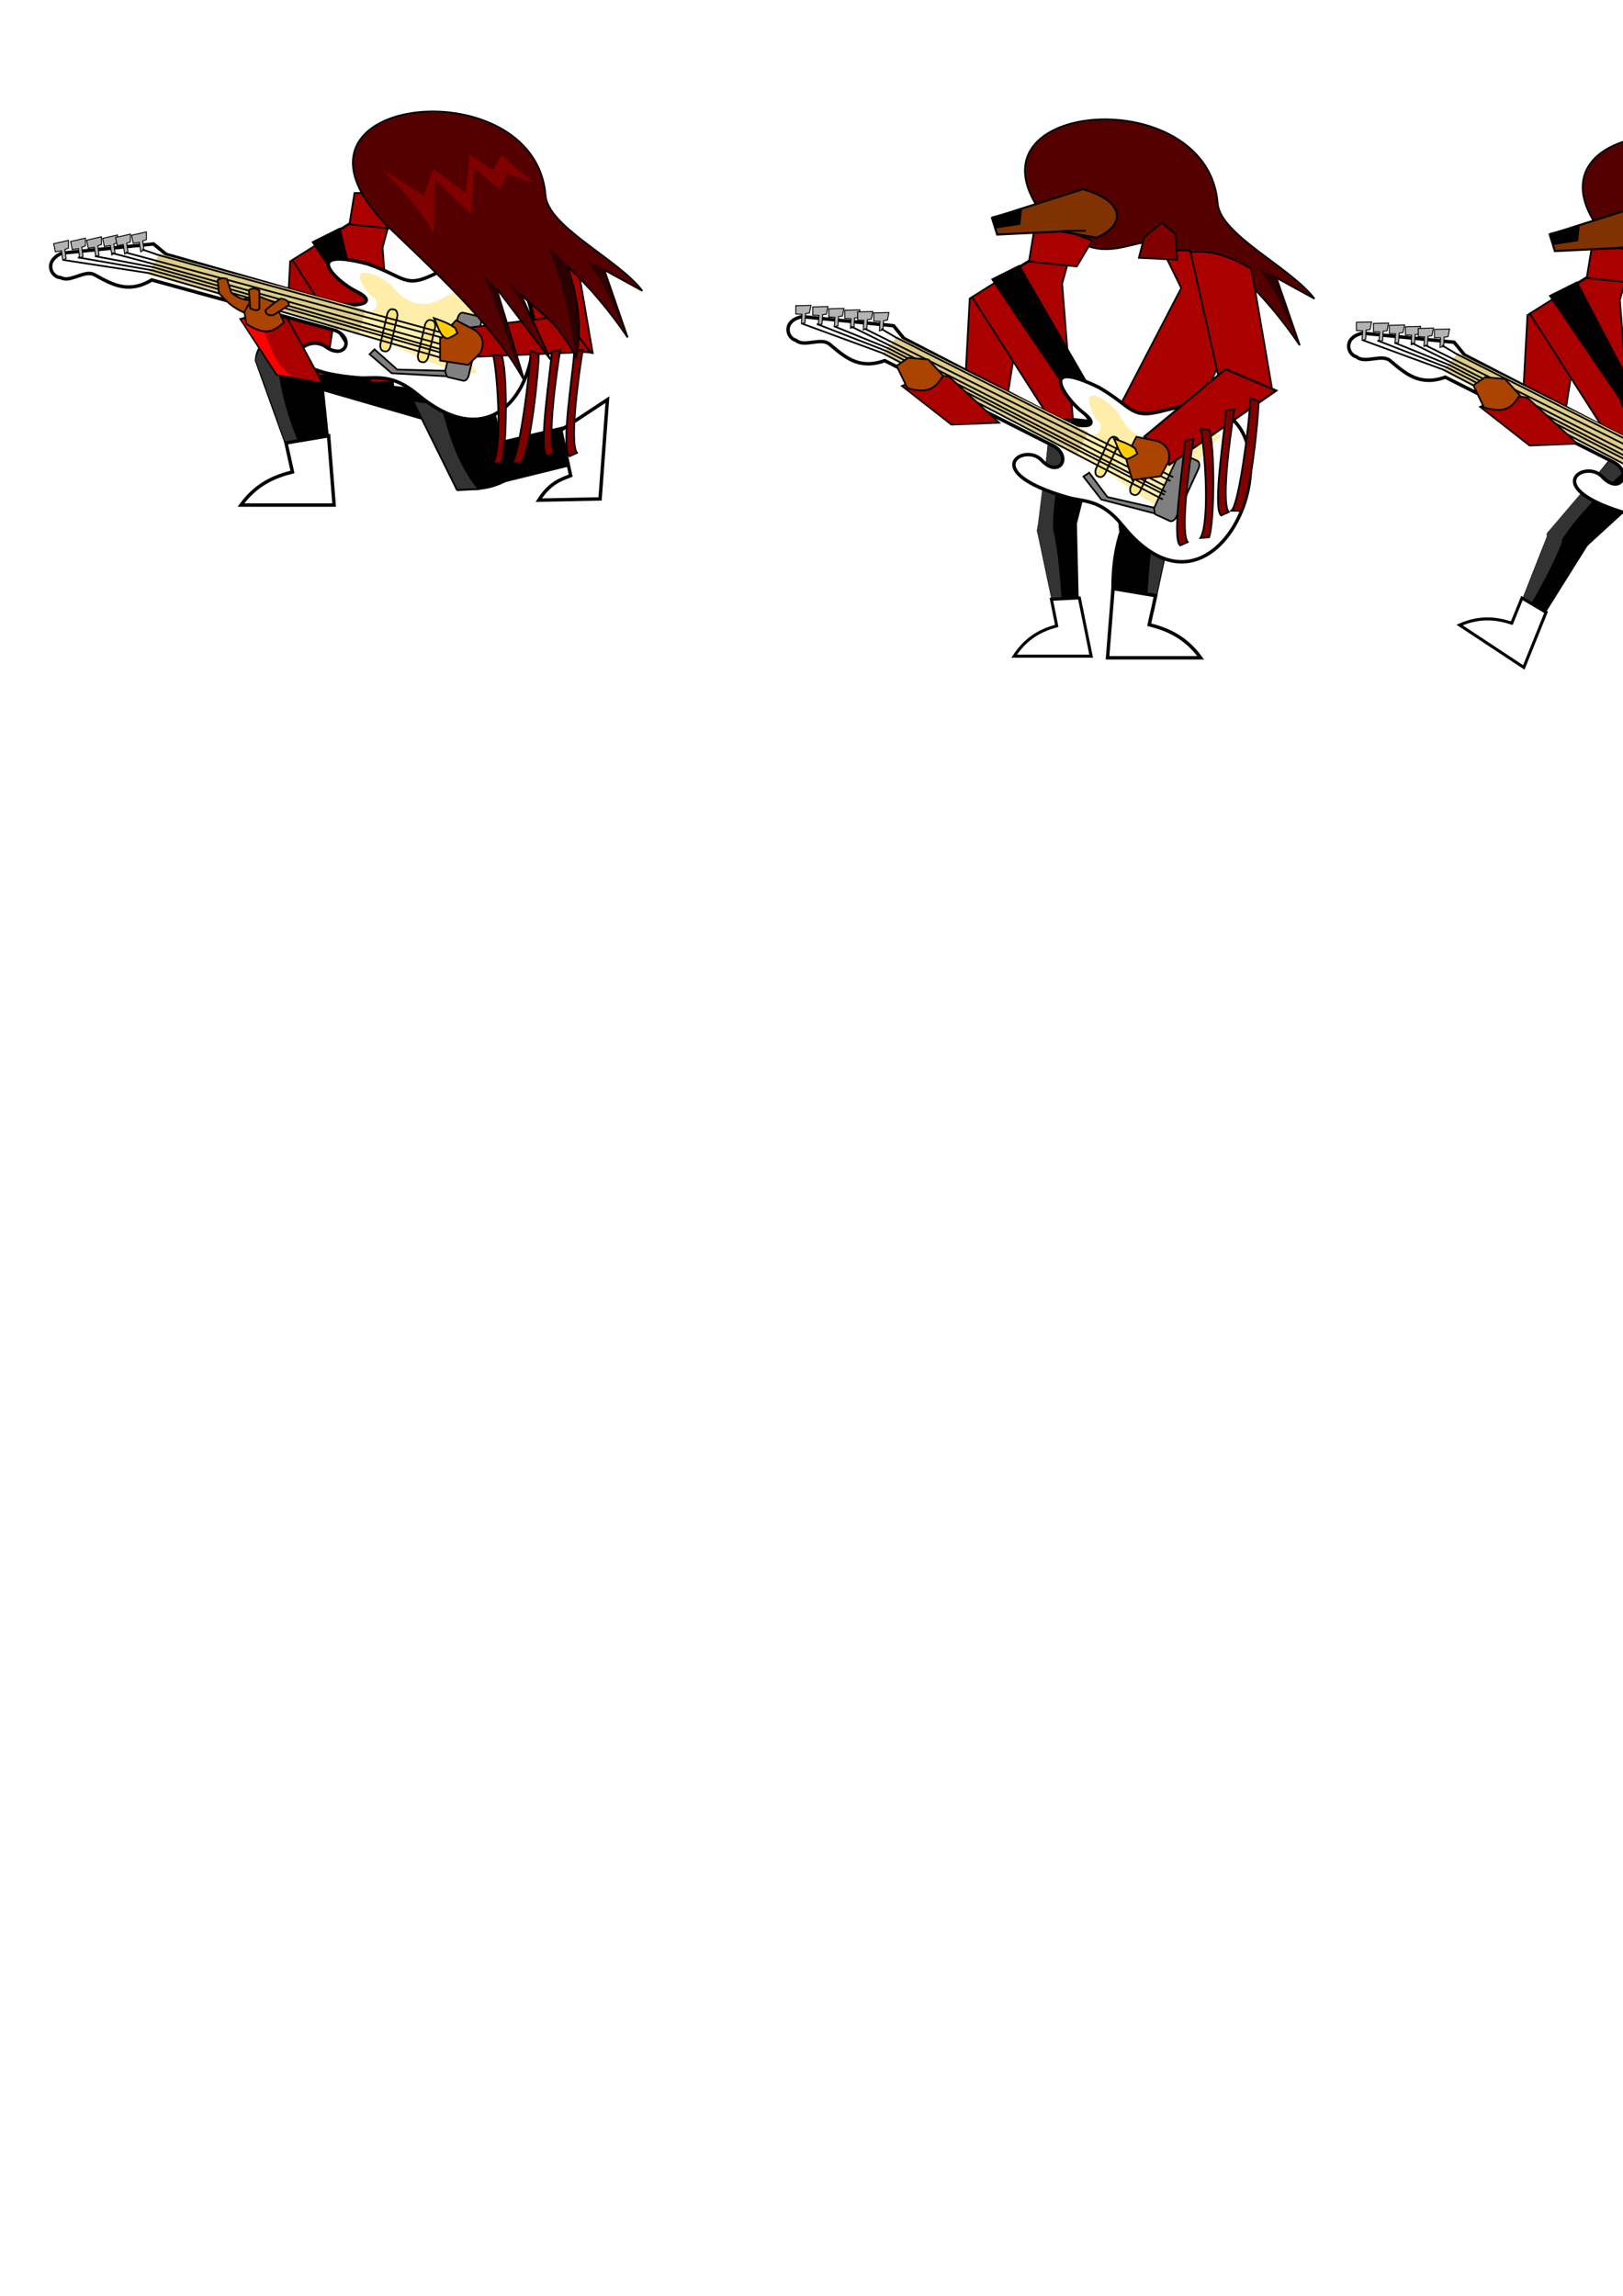 <?xml version="1.0" encoding="UTF-8" standalone="no"?>
<!-- Created with Inkscape (http://www.inkscape.org/) -->

<svg
   xmlns:dc="http://purl.org/dc/elements/1.1/"
   xmlns:cc="http://creativecommons.org/ns#"
   xmlns:rdf="http://www.w3.org/1999/02/22-rdf-syntax-ns#"
   xmlns:svg="http://www.w3.org/2000/svg"
   xmlns="http://www.w3.org/2000/svg"
   xmlns:sodipodi="http://sodipodi.sourceforge.net/DTD/sodipodi-0.dtd"
   xmlns:inkscape="http://www.inkscape.org/namespaces/inkscape"
   width="210mm"
   height="297mm"
   id="svg3442"
   version="1.1"
   inkscape:version="0.48.3.1 r9886"
   sodipodi:docname="enemigo - aguara.svg">
  <defs
     id="defs3444" />
  <sodipodi:namedview
     id="base"
     pagecolor="#ffffff"
     bordercolor="#666666"
     borderopacity="1.0"
     inkscape:pageopacity="0.0"
     inkscape:pageshadow="2"
     inkscape:zoom="0.49497475"
     inkscape:cx="618.87267"
     inkscape:cy="705.76824"
     inkscape:document-units="px"
     inkscape:current-layer="layer1"
     showgrid="false"
     inkscape:window-width="1364"
     inkscape:window-height="695"
     inkscape:window-x="0"
     inkscape:window-y="25"
     inkscape:window-maximized="1" />
  <g
     inkscape:label="Capa 1"
     inkscape:groupmode="layer"
     id="layer1">
    <path
       style="fill:#000000;stroke:#000000;stroke-width:1px;stroke-linecap:butt;stroke-linejoin:miter;stroke-opacity:1"
       d="m 516.188,206.359 13.132,30.305 26.769,-0.505 20.203,-31.315 z"
       id="path3102"
       inkscape:connector-curvature="0" />
    <g
       id="g3190"
       transform="translate(184.858,51.013)">
      <path
         style="fill:#550000;stroke:#000000;stroke-width:0.839px;stroke-linecap:butt;stroke-linejoin:miter;stroke-opacity:1"
         d="M 410.602,48.288 C 405.504,-15.785 266.402,-0.639 335.683,65.67 361.389,90.272 386.721,114.098 400.413,139.39 L 386.628,93.839 413,128.602 398.615,96.836 c 8.84,9.139 16.704,11.439 26.971,30.567 3.182,-14.784 0.575,-29.568 -4.195,-44.352 10.557,10.053 20.41,21.514 29.368,34.763 L 439.371,84.849 457.951,95.038 C 446.144,79.455 411.846,63.912 410.602,48.288 z"
         id="path3153"
         inkscape:connector-curvature="0"
         sodipodi:nodetypes="sscccccccccs" />
      <path
         style="fill:#2b0000;stroke:none"
         d="m 399.607,138.076 c -7.025,-15.461 -11.752,-34.667 -20.342,-52.516 l 7.755,9.063 z"
         id="path3155"
         inkscape:connector-curvature="0"
         sodipodi:nodetypes="cccc" />
      <path
         style="fill:#2b0000;stroke:none"
         d="M 412.044,127.288 C 406.13,114.802 400.865,102.315 391.516,89.828 l 7.042,7.042 z"
         id="path3157"
         inkscape:connector-curvature="0"
         sodipodi:nodetypes="cccc" />
      <path
         style="fill:#2b0000;stroke:none"
         d="m 421.334,82.936 -9.59,-10.339 c 7.063,18.061 11.388,36.523 13.635,55.29 3.302,-12.658 0.593,-28.323 -4.046,-44.952 z"
         id="path3159"
         inkscape:connector-curvature="0"
         sodipodi:nodetypes="cccc" />
      <path
         style="fill:#2b0000;stroke:none"
         d="m 439.015,84.098 -8.329,-3.735 c 9.641,11.777 13.576,24.229 19.567,36.736 z"
         id="path3161"
         inkscape:connector-curvature="0"
         sodipodi:nodetypes="cccc" />
    </g>
    <path
       style="fill:#000000;stroke:#000000;stroke-width:0.839px;stroke-linecap:butt;stroke-linejoin:miter;stroke-opacity:1"
       d="m 238.312,217.573 38.988,-9.111 c 7.674,3.826 6.513,10.966 5.364,18.101 l -41.355,10.189 z"
       id="path4016"
       inkscape:connector-curvature="0"
       sodipodi:nodetypes="ccccc"
       inkscape:export-filename="/home/cabral/programacion/juego/superjuego/temp/demos/eco squad/aguara.png"
       inkscape:export-xdpi="155.92999"
       inkscape:export-ydpi="155.92999" />
    <g
       transform="matrix(0.839,0,0,0.839,-271.738,-23.551)"
       id="g3992"
       inkscape:export-filename="/home/cabral/programacion/juego/superjuego/temp/demos/eco squad/aguara.png"
       inkscape:export-xdpi="155.92999"
       inkscape:export-ydpi="155.92999">
      <path
         sodipodi:nodetypes="cccccc"
         inkscape:connector-curvature="0"
         id="path3176"
         d="m 472.857,238.076 c 0.601,-7.437 4.792,-12.566 12.117,-11.934 l 25.74,14.077 5.123,49.877 -23.383,2.388 z"
         style="fill:#000000;stroke:#000000;stroke-width:1px;stroke-linecap:butt;stroke-linejoin:miter;stroke-opacity:1" />
      <path
         sodipodi:nodetypes="ccccc"
         inkscape:connector-curvature="0"
         id="path3209"
         d="m 500.026,291.212 c -8.239,-19.061 -14.923,-39.419 -15.152,-65.155 -6.535,1.082 -9.536,2.755 -12.03,11.795 6.674,17.48 12.893,35.414 19.101,53.36 z"
         style="fill:#333333;stroke:none" />
    </g>
    <g
       transform="matrix(0.839,0,0,0.839,-271.738,-23.551)"
       id="g3996"
       inkscape:export-filename="/home/cabral/programacion/juego/superjuego/temp/demos/eco squad/aguara.png"
       inkscape:export-xdpi="155.92999"
       inkscape:export-ydpi="155.92999">
      <path
         inkscape:connector-curvature="0"
         id="path3172"
         d="M 559.286,239.505 485,225.934 l 6.429,23.571 86.429,25 z"
         style="fill:#000000;stroke:#000000;stroke-width:1px;stroke-linecap:butt;stroke-linejoin:miter;stroke-opacity:1" />
      <path
         sodipodi:nodetypes="ccccc"
         inkscape:connector-curvature="0"
         id="path3979"
         d="m 483.358,226.057 2.02,10.102 c 27.106,1.334 54.212,9.93 81.317,17.678 l -8.617,-13.576 z"
         style="fill:#333333;stroke:none" />
    </g>
    <g
       transform="matrix(0.839,0,0,0.839,-271.738,-23.551)"
       id="g4000"
       inkscape:export-filename="/home/cabral/programacion/juego/superjuego/temp/demos/eco squad/aguara.png"
       inkscape:export-xdpi="155.92999"
       inkscape:export-ydpi="155.92999">
      <path
         sodipodi:nodetypes="ccccc"
         inkscape:connector-curvature="0"
         id="path3170"
         d="m 590.714,313.791 c 9.347,-1.055 16.944,0.808 30,-6.429 l -15,-68.571 -49.286,5.714 z"
         style="fill:#000000;stroke:#000000;stroke-width:1px;stroke-linecap:butt;stroke-linejoin:miter;stroke-opacity:1" />
      <path
         sodipodi:nodetypes="ccccc"
         inkscape:connector-curvature="0"
         id="path3990"
         d="m 564.495,261.54 16.811,2.439 c 4.579,16.8 9.091,33.611 21.551,49.098 l -12.684,0.418 z"
         style="fill:#333333;stroke:#000000;stroke-width:1px;stroke-linecap:butt;stroke-linejoin:miter;stroke-opacity:1" />
    </g>
    <path
       style="fill:#ffffff;stroke:#000000;stroke-width:1.678;stroke-linecap:butt;stroke-linejoin:miter;stroke-miterlimit:4;stroke-opacity:1;stroke-dasharray:none"
       d="m 139.872,216.571 20.823,-3.493 2.697,33.863 -45.551,0 c 7.431,-10.195 16.16,-13.9 25.173,-16.183 z"
       id="path4020"
       inkscape:connector-curvature="0"
       sodipodi:nodetypes="cccccc"
       inkscape:export-filename="/home/cabral/programacion/juego/superjuego/temp/demos/eco squad/aguara.png"
       inkscape:export-xdpi="155.92999"
       inkscape:export-ydpi="155.92999" />
    <path
       style="fill:#aa0000;stroke:#000000;stroke-width:0.839px;stroke-linecap:butt;stroke-linejoin:miter;stroke-opacity:1"
       d="m 141.897,127.778 c 10.525,-5.167 18.506,-12.39 29.031,-18.648 l -11.867,74.59 -20.131,-1.271 z"
       id="path4030"
       inkscape:connector-curvature="0"
       sodipodi:nodetypes="ccccc"
       inkscape:export-filename="/home/cabral/programacion/juego/superjuego/temp/demos/eco squad/aguara.png"
       inkscape:export-xdpi="155.92999"
       inkscape:export-ydpi="155.92999" />
    <path
       style="fill:#ffffff;stroke:#000000;stroke-width:1.678;stroke-linecap:butt;stroke-linejoin:miter;stroke-miterlimit:4;stroke-opacity:1;stroke-dasharray:none"
       d="m 274.273,210.381 22.775,-14.984 -3.596,48.548 -29.968,0.599 c 5.194,-8.207 10.389,-10.001 15.583,-11.987 z"
       id="path4018"
       inkscape:connector-curvature="0"
       sodipodi:nodetypes="cccccc"
       inkscape:export-filename="/home/cabral/programacion/juego/superjuego/temp/demos/eco squad/aguara.png"
       inkscape:export-xdpi="155.92999"
       inkscape:export-ydpi="155.92999" />
    <path
       style="fill:#aa0000;stroke:#000000;stroke-width:0.839px;stroke-linecap:butt;stroke-linejoin:miter;stroke-opacity:1"
       d="m 180.174,103.696 -37.16,23.375 38.359,59.935 70.124,-0.599 26.372,-56.939 -28.769,-25.173 z"
       id="path4012"
       inkscape:connector-curvature="0"
       inkscape:export-filename="/home/cabral/programacion/juego/superjuego/temp/demos/eco squad/aguara.png"
       inkscape:export-xdpi="155.92999"
       inkscape:export-ydpi="155.92999" />
    <path
       style="fill:#ffffff;stroke:#000000;stroke-width:0.839px;stroke-linecap:butt;stroke-linejoin:miter;stroke-opacity:1"
       d="m 187.078,121.073 6.1,-22.325 c 14.86,10.554 27.259,1.427 40.698,0.612 l 11.43,23.969 -34.328,67.809 -18.648,-2.119 z"
       id="path4036"
       inkscape:connector-curvature="0"
       sodipodi:nodetypes="ccccccc"
       inkscape:export-filename="/home/cabral/programacion/juego/superjuego/temp/demos/eco squad/aguara.png"
       inkscape:export-xdpi="155.92999"
       inkscape:export-ydpi="155.92999" />
    <path
       inkscape:connector-curvature="0"
       id="path4038"
       d="m 235.884,90.716 6.538,5.377 0.933,12.707 -18.743,-0.908 2.573,-10.086 z"
       style="fill:#800000;stroke:#000000;stroke-width:0.839px;stroke-linecap:butt;stroke-linejoin:miter;stroke-opacity:1"
       sodipodi:nodetypes="cccccc"
       inkscape:export-filename="/home/cabral/programacion/juego/superjuego/temp/demos/eco squad/aguara.png"
       inkscape:export-xdpi="155.92999"
       inkscape:export-ydpi="155.92999" />
    <path
       style="fill:#aa0000;stroke:#000000;stroke-width:0.839px;stroke-linecap:butt;stroke-linejoin:miter;stroke-opacity:1"
       d="m 249.887,105.161 c 8.764,-1.362 18.756,1.577 29.78,8.125 l 10.189,59.336 -25.772,-4.195 z"
       id="path4022"
       inkscape:connector-curvature="0"
       sodipodi:nodetypes="ccccc"
       inkscape:export-filename="/home/cabral/programacion/juego/superjuego/temp/demos/eco squad/aguara.png"
       inkscape:export-xdpi="155.92999"
       inkscape:export-ydpi="155.92999" />
    <path
       style="fill:#000000;stroke:#000000;stroke-width:0.839px;stroke-linecap:butt;stroke-linejoin:miter;stroke-opacity:1"
       d="m 166.09,111.787 3.596,14.684 -7.792,5.394 -8.99,-13.485 z"
       id="path4160"
       inkscape:connector-curvature="0"
       inkscape:export-filename="/home/cabral/programacion/juego/superjuego/temp/demos/eco squad/aguara.png"
       inkscape:export-xdpi="155.92999"
       inkscape:export-ydpi="155.92999" />
    <g
       transform="matrix(0.839,0,0,0.839,-271.738,-23.551)"
       id="g4137"
       inkscape:export-filename="/home/cabral/programacion/juego/superjuego/temp/demos/eco squad/aguara.png"
       inkscape:export-xdpi="155.92999"
       inkscape:export-ydpi="155.92999">
      <g
         transform="translate(-42.108,-74.643)"
         id="g3997">
        <path
           style="fill:#ffffff;stroke:#000000;stroke-width:2;stroke-linecap:butt;stroke-linejoin:miter;stroke-miterlimit:4;stroke-opacity:1;stroke-dasharray:none"
           d="M 561.046,295.169 454.459,265.847 c -13.829,8.332 -23.308,2.464 -33.464,-3.05 -5.636,-3.06 -14.077,4.839 -19.566,1.708 -5.519,-0.178 -10.302,-9.458 0.714,-14.286 l 53.326,-5.347 7.388,6.061 100.209,28.607 c 11.438,2.347 24.32,-0.25 10.322,-7.159 -11.495,-5.673 -32.524,-26.097 6.72,-15.936 22.711,7.86 21.574,14.755 40.135,5.498 86.201,-42.991 67.617,135.871 -10.828,70.671 -15.483,-12.868 -25.073,-8.995 -33.889,-9.675 -55.763,-4.3 -31.687,-26.809 -19.841,-18.273 11.845,8.535 17.258,-5.236 5.361,-9.498 z"
           id="path3971"
           inkscape:connector-curvature="0"
           sodipodi:nodetypes="ccscccccscssszc" />
        <path
           style="fill:#ffeeaa;stroke:none"
           d="m 594.464,269.187 c 5.485,7.433 15.553,15.077 29.277,7.479 7.494,-4.149 16.807,-9.956 32.216,-6.974 -11.297,14.984 -21.67,35.682 -11.913,50.666 -30.737,-1.8 -52.38,-23.272 -71.93,-22.887 l 2.525,-12.627 c 5.451,-0.261 11.398,-0.083 10.985,-5.556 -0.317,-3.646 -3.169,-3.567 -4.389,-5.1 -15.04,-18.9 4.357,-13.095 13.228,-5.002 z"
           id="path3973"
           inkscape:connector-curvature="0"
           sodipodi:nodetypes="cscccccsc" />
        <path
           style="fill:#decd87;stroke:none"
           d="m 452.265,262.532 6.663,-11.955 120,32.5 -3.636,14.477 z"
           id="path3975"
           inkscape:connector-curvature="0"
           sodipodi:nodetypes="ccccc" />
        <rect
           style="color:#000000;fill:#ffe680;fill-opacity:1;fill-rule:nonzero;stroke:#000000;stroke-width:1;stroke-linecap:butt;stroke-linejoin:miter;stroke-miterlimit:4;stroke-opacity:1;stroke-dasharray:none;stroke-dashoffset:0;marker:none;visibility:visible;display:inline;overflow:visible;enable-background:accumulate"
           id="rect3977"
           width="6.065"
           height="24.993"
           x="640.383"
           y="143.776"
           rx="2.464"
           ry="3.692"
           transform="matrix(0.975,0.222,-0.222,0.975,0,0)" />
        <rect
           transform="matrix(0.974,0.227,-0.227,0.974,0,0)"
           ry="3.692"
           rx="2.464"
           y="141.625"
           x="663.917"
           height="24.993"
           width="6.065"
           id="rect3979"
           style="color:#000000;fill:#ffe680;fill-opacity:1;fill-rule:nonzero;stroke:#000000;stroke-width:1;stroke-linecap:butt;stroke-linejoin:miter;stroke-miterlimit:4;stroke-opacity:1;stroke-dasharray:none;stroke-dashoffset:0;marker:none;visibility:visible;display:inline;overflow:visible;enable-background:accumulate" />
        <rect
           style="color:#000000;fill:#808080;fill-opacity:1;fill-rule:nonzero;stroke:#000000;stroke-width:1;stroke-linecap:butt;stroke-linejoin:miter;stroke-miterlimit:4;stroke-opacity:1;stroke-dasharray:none;stroke-dashoffset:0;marker:none;visibility:visible;display:inline;overflow:visible;enable-background:accumulate"
           id="rect3981"
           width="13.929"
           height="38.571"
           x="682.196"
           y="131.031"
           rx="2.464"
           ry="3.692"
           transform="matrix(0.973,0.23,-0.23,0.973,0,0)" />
        <path
           style="fill:#808080;stroke:#000000;stroke-width:1px;stroke-linecap:butt;stroke-linejoin:miter;stroke-opacity:1"
           d="M 625.357,318.791 597.5,318.076 l -13.214,-11.786 -2.857,2.857 12.857,11.071 32.143,1.786 z"
           id="path3983"
           inkscape:connector-curvature="0" />
        <path
           style="fill:#b3b3b3;stroke:#000000;stroke-width:0.55px;stroke-linecap:butt;stroke-linejoin:miter;stroke-opacity:1"
           d="m 402.58,254.373 -0.786,-5.501 -3.537,0.589 -0.982,-4.715 8.645,-1.965 0,4.519 -2.161,0.786 0.786,5.305 z"
           id="path3985"
           inkscape:connector-curvature="0" />
        <path
           inkscape:connector-curvature="0"
           id="path3987"
           d="m 412.439,253.076 -0.786,-5.501 -3.537,0.589 -0.982,-4.715 8.645,-1.965 0,4.519 -2.161,0.786 0.786,5.305 z"
           style="fill:#b3b3b3;stroke:#000000;stroke-width:0.55px;stroke-linecap:butt;stroke-linejoin:miter;stroke-opacity:1" />
        <path
           style="fill:#b3b3b3;stroke:#000000;stroke-width:0.55px;stroke-linecap:butt;stroke-linejoin:miter;stroke-opacity:1"
           d="m 421.779,252.297 -0.786,-5.501 -3.537,0.589 -0.982,-4.715 8.645,-1.965 0,4.519 -2.161,0.786 0.786,5.305 z"
           id="path3989"
           inkscape:connector-curvature="0" />
        <path
           inkscape:connector-curvature="0"
           id="path3991"
           d="m 431.119,251.26 -0.786,-5.501 -3.537,0.589 -0.982,-4.715 8.645,-1.965 0,4.519 -2.161,0.786 0.786,5.305 z"
           style="fill:#b3b3b3;stroke:#000000;stroke-width:0.55px;stroke-linecap:butt;stroke-linejoin:miter;stroke-opacity:1" />
        <path
           style="fill:#b3b3b3;stroke:#000000;stroke-width:0.55px;stroke-linecap:butt;stroke-linejoin:miter;stroke-opacity:1"
           d="m 438.643,250.741 -0.786,-5.501 -3.537,0.589 -0.982,-4.715 8.645,-1.965 0,4.519 -2.161,0.786 0.786,5.305 z"
           id="path3993"
           inkscape:connector-curvature="0" />
        <path
           inkscape:connector-curvature="0"
           id="path3995"
           d="m 447.983,249.443 -0.786,-5.501 -3.537,0.589 -0.982,-4.715 8.645,-1.965 0,4.519 -2.161,0.786 0.786,5.305 z"
           style="fill:#b3b3b3;stroke:#000000;stroke-width:0.55px;stroke-linecap:butt;stroke-linejoin:miter;stroke-opacity:1" />
      </g>
      <g
         id="g4129">
        <path
           style="fill:none;stroke:#000000;stroke-width:1px;stroke-linecap:butt;stroke-linejoin:miter;stroke-opacity:1"
           d="m 406.786,173.434 9.286,3.214 174.643,47.857"
           id="path4113"
           inkscape:connector-curvature="0" />
        <path
           style="fill:none;stroke:#000000;stroke-width:1px;stroke-linecap:butt;stroke-linejoin:miter;stroke-opacity:1"
           d="m 397.143,175.219 192.5,51.786"
           id="path4115"
           inkscape:connector-curvature="0" />
        <path
           style="fill:none;stroke:#000000;stroke-width:1px;stroke-linecap:butt;stroke-linejoin:miter;stroke-opacity:1"
           d="m 389.286,175.576 24.286,6.429 172.857,48.214"
           id="path4117"
           inkscape:connector-curvature="0" />
        <path
           style="fill:none;stroke:#000000;stroke-width:1px;stroke-linecap:butt;stroke-linejoin:miter;stroke-opacity:1"
           d="m 379.286,177.362 33.929,6.429 175,50"
           id="path4119"
           inkscape:connector-curvature="0" />
        <path
           style="fill:none;stroke:#000000;stroke-width:1px;stroke-linecap:butt;stroke-linejoin:miter;stroke-opacity:1"
           d="m 369.286,178.076 43.214,7.5 175.357,50"
           id="path4121"
           inkscape:connector-curvature="0" />
        <path
           style="fill:none;stroke:#000000;stroke-width:1px;stroke-linecap:butt;stroke-linejoin:miter;stroke-opacity:1"
           d="m 360.877,179.59 49.497,7.576 177.029,51.265"
           id="path4127"
           inkscape:connector-curvature="0" />
      </g>
    </g>
    <path
       style="fill:#aa0000;stroke:#000000;stroke-width:0.839px;stroke-linecap:butt;stroke-linejoin:miter;stroke-opacity:1"
       d="m 230.52,160.035 44.866,-5.454 13.271,17.441 -55.74,2.397 z"
       id="path4024"
       inkscape:connector-curvature="0"
       sodipodi:nodetypes="ccccc"
       inkscape:export-filename="/home/cabral/programacion/juego/superjuego/temp/demos/eco squad/aguara.png"
       inkscape:export-xdpi="155.92999"
       inkscape:export-ydpi="155.92999" />
    <path
       style="fill:#aa4400;stroke:#000000;stroke-width:0.839px;stroke-linecap:butt;stroke-linejoin:miter;stroke-opacity:1"
       d="m 232.38,161.471 -9.324,-4.874 -3.39,3.602 1.271,1.907 -5.721,3.39 0,10.807 13.774,2.119 5.933,-5.933 c 1.685,-3.673 2.11,-7.346 -2.543,-11.019 z"
       id="path4026"
       inkscape:connector-curvature="0"
       sodipodi:nodetypes="ccccccccc"
       inkscape:export-filename="/home/cabral/programacion/juego/superjuego/temp/demos/eco squad/aguara.png"
       inkscape:export-xdpi="155.92999"
       inkscape:export-ydpi="155.92999" />
    <path
       style="fill:#ffcc00;stroke:#000000;stroke-width:0.839px;stroke-linecap:butt;stroke-linejoin:miter;stroke-opacity:1"
       d="m 222.633,160.411 c -3.292,-2.496 -6.855,-3.599 -10.383,-4.874 2.165,4.601 3.138,9.181 6.357,9.959 1.695,-0.382 3.39,-1.428 5.086,-2.6 z"
       id="path4028"
       inkscape:connector-curvature="0"
       sodipodi:nodetypes="ccccc"
       inkscape:export-filename="/home/cabral/programacion/juego/superjuego/temp/demos/eco squad/aguara.png"
       inkscape:export-xdpi="155.92999"
       inkscape:export-ydpi="155.92999" />
    <path
       style="fill:#aa0000;stroke:#000000;stroke-width:0.839px;stroke-linecap:butt;stroke-linejoin:miter;stroke-opacity:1"
       d="m 117.529,155.961 c 5.153,-1.119 12.521,-6.187 23.309,0.212 l 16.952,31.362 -22.462,-4.238 z"
       id="path4032"
       inkscape:connector-curvature="0"
       sodipodi:nodetypes="ccccc"
       inkscape:export-filename="/home/cabral/programacion/juego/superjuego/temp/demos/eco squad/aguara.png"
       inkscape:export-xdpi="155.92999"
       inkscape:export-ydpi="155.92999" />
    <path
       style="fill:#ff0000;stroke:none"
       d="m 118.441,156.739 c 2.889,-3.386 8.423,4.18 10.938,5.994 3.443,7.45 4.767,15.464 13.785,21.427 l -7.492,-1.049 z"
       id="path4063"
       inkscape:connector-curvature="0"
       sodipodi:nodetypes="ccccc"
       inkscape:export-filename="/home/cabral/programacion/juego/superjuego/temp/demos/eco squad/aguara.png"
       inkscape:export-xdpi="155.92999"
       inkscape:export-ydpi="155.92999" />
    <path
       style="fill:#aa4400;stroke:#000000;stroke-width:0.839px;stroke-linecap:butt;stroke-linejoin:miter;stroke-opacity:1"
       d="m 120.433,158.303 -1.845,-11.877 6.569,-2.119 9.112,3.602 4.662,9.748 c -4.559,3.713 -8.476,7.313 -18.498,0.646 z"
       id="path4034"
       inkscape:connector-curvature="0"
       sodipodi:nodetypes="cccccc"
       inkscape:export-filename="/home/cabral/programacion/juego/superjuego/temp/demos/eco squad/aguara.png"
       inkscape:export-xdpi="155.92999"
       inkscape:export-ydpi="155.92999" />
    <path
       style="fill:#aa0000;stroke:#000000;stroke-width:0.839px;stroke-linecap:butt;stroke-linejoin:miter;stroke-opacity:1"
       d="m 187.966,94.107 -14.59,0.291 -2.504,15.292 23.387,2.397 7.492,-12.586 z"
       id="path3969"
       inkscape:connector-curvature="0"
       sodipodi:nodetypes="cccccc"
       inkscape:export-filename="/home/cabral/programacion/juego/superjuego/temp/demos/eco squad/aguara.png"
       inkscape:export-xdpi="155.92999"
       inkscape:export-ydpi="155.92999" />
    <path
       style="fill:#800000;stroke:#000000;stroke-width:0.839px;stroke-linecap:butt;stroke-linejoin:miter;stroke-opacity:1"
       d="m 241.068,173.338 4.238,0.424 c 2.92,6.922 2.672,45.61 0,52.532 l -4.238,0.351 c 5.006,-8.449 1.869,-47.149 0,-53.307 z"
       id="path4040"
       inkscape:connector-curvature="0"
       sodipodi:nodetypes="ccccc"
       inkscape:export-filename="/home/cabral/programacion/juego/superjuego/temp/demos/eco squad/aguara.png"
       inkscape:export-xdpi="155.92999"
       inkscape:export-ydpi="155.92999" />
    <path
       inkscape:connector-curvature="0"
       id="path4042"
       d="m 259.482,171.45 3.995,1.476 c 0.063,7.902 -4.145,48.918 -8.818,53.663 l -4.488,-0.088 c 4.054,-3.544 9.231,-46.797 9.311,-55.051 z"
       style="fill:#800000;stroke:#000000;stroke-width:0.839px;stroke-linecap:butt;stroke-linejoin:miter;stroke-opacity:1"
       sodipodi:nodetypes="ccccc"
       inkscape:export-filename="/home/cabral/programacion/juego/superjuego/temp/demos/eco squad/aguara.png"
       inkscape:export-xdpi="155.92999"
       inkscape:export-ydpi="155.92999" />
    <path
       style="fill:#800000;stroke:#000000;stroke-width:0.839px;stroke-linecap:butt;stroke-linejoin:miter;stroke-opacity:1"
       d="m 269.804,171.901 4.173,-0.854 c -1.541,9.179 -6.759,45.13 -2.825,50.397 l -3.699,1.648 c -4.413,-3.676 1.969,-41.922 2.352,-51.191 z"
       id="path4044"
       inkscape:connector-curvature="0"
       sodipodi:nodetypes="ccccc"
       inkscape:export-filename="/home/cabral/programacion/juego/superjuego/temp/demos/eco squad/aguara.png"
       inkscape:export-xdpi="155.92999"
       inkscape:export-ydpi="155.92999" />
    <path
       style="fill:#aa4400;stroke:#000000;stroke-width:0.839px;stroke-linecap:butt;stroke-linejoin:miter;stroke-opacity:1"
       d="m 122.636,146.85 c -4.116,-0.15 -7.064,-1.759 -9.59,-3.896 l -2.098,-6.593 c -1.498,-0.409 -2.997,-0.572 -4.495,0.599 l 0.599,6.293 c 3.284,3.846 7.019,7.331 12.287,9.59 z"
       id="path3197"
       inkscape:connector-curvature="0"
       sodipodi:nodetypes="ccccccc"
       inkscape:export-filename="/home/cabral/programacion/juego/superjuego/temp/demos/eco squad/aguara.png"
       inkscape:export-xdpi="155.92999"
       inkscape:export-ydpi="155.92999" />
    <path
       style="fill:#aa4400;stroke:#000000;stroke-width:0.839px;stroke-linecap:butt;stroke-linejoin:miter;stroke-opacity:1"
       d="m 129.829,151.644 c 2.735,-2.373 5.153,-4.113 7.492,-5.694 3.236,0.548 4.044,1.786 3.896,3.296 l -7.492,4.795 c -1.739,0.295 -3.812,0.147 -3.896,-2.397 z"
       id="path3201"
       inkscape:connector-curvature="0"
       sodipodi:nodetypes="ccccc"
       inkscape:export-filename="/home/cabral/programacion/juego/superjuego/temp/demos/eco squad/aguara.png"
       inkscape:export-xdpi="155.92999"
       inkscape:export-ydpi="155.92999" />
    <path
       style="fill:#aa4400;stroke:#000000;stroke-width:0.839px;stroke-linecap:butt;stroke-linejoin:miter;stroke-opacity:1"
       d="m 122.337,150.745 -0.599,-8.99 c 1.536,-0.795 3.162,-1.088 5.095,0.3 l 0,8.99 c -1.498,1.342 -2.997,0.239 -4.495,-0.3 z"
       id="path3199"
       inkscape:connector-curvature="0"
       sodipodi:nodetypes="ccccc"
       inkscape:export-filename="/home/cabral/programacion/juego/superjuego/temp/demos/eco squad/aguara.png"
       inkscape:export-xdpi="155.92999"
       inkscape:export-ydpi="155.92999" />
    <path
       sodipodi:nodetypes="ccccc"
       inkscape:connector-curvature="0"
       id="path4061"
       d="m 280.823,171.901 4.173,-0.854 c -1.541,9.179 -6.759,45.13 -2.825,50.397 l -3.699,1.648 c -4.413,-3.676 1.969,-41.922 2.352,-51.191 z"
       style="fill:#800000;stroke:#000000;stroke-width:0.839px;stroke-linecap:butt;stroke-linejoin:miter;stroke-opacity:1"
       inkscape:export-filename="/home/cabral/programacion/juego/superjuego/temp/demos/eco squad/aguara.png"
       inkscape:export-xdpi="155.92999"
       inkscape:export-ydpi="155.92999" />
    <g
       id="g4105"
       transform="matrix(0.839,0,0,0.839,-269.195,-19.313)"
       inkscape:export-xdpi="155.92999"
       inkscape:export-ydpi="155.92999"
       inkscape:export-filename="/home/cabral/programacion/juego/superjuego/temp/demos/eco squad/aguara.png">
      <path
         sodipodi:nodetypes="sscccccccccs"
         inkscape:connector-curvature="0"
         id="path3967"
         d="m 638.818,136.785 c -6.076,-76.36 -171.852,-58.31 -89.286,20.714 30.635,29.32 60.825,57.715 77.143,87.857 l -16.429,-54.286 31.429,41.429 -17.143,-37.857 c 10.536,10.892 19.907,13.632 32.143,36.429 3.792,-17.619 0.685,-35.238 -5,-52.857 12.581,11.981 24.323,25.639 35,41.429 l -13.571,-39.286 22.143,12.143 c -14.072,-18.571 -54.947,-37.095 -56.429,-55.714 z"
         style="fill:#550000;stroke:#000000;stroke-width:1px;stroke-linecap:butt;stroke-linejoin:miter;stroke-opacity:1" />
      <path
         sodipodi:nodetypes="cccc"
         inkscape:connector-curvature="0"
         id="path4065"
         d="m 625.714,243.791 c -8.372,-18.426 -14.006,-41.314 -24.242,-62.587 l 9.242,10.801 z"
         style="fill:#2b0000;stroke:none" />
      <path
         sodipodi:nodetypes="cccc"
         inkscape:connector-curvature="0"
         id="path4069"
         d="m 640.536,230.934 c -7.048,-14.881 -13.322,-29.762 -24.464,-44.643 l 8.393,8.393 z"
         style="fill:#2b0000;stroke:none" />
      <path
         sodipodi:nodetypes="cccc"
         inkscape:connector-curvature="0"
         id="path4071"
         d="m 651.607,178.076 -11.429,-12.321 c 8.417,21.524 13.572,43.527 16.25,65.893 3.936,-15.086 0.707,-33.754 -4.821,-53.571 z"
         style="fill:#2b0000;stroke:none" />
      <path
         sodipodi:nodetypes="cccc"
         inkscape:connector-curvature="0"
         id="path4073"
         d="m 672.679,179.462 -9.926,-4.452 c 11.49,14.035 16.179,28.875 23.319,43.781 z"
         style="fill:#2b0000;stroke:none" />
      <path
         sodipodi:nodetypes="ccccccccccccccc"
         inkscape:connector-curvature="0"
         id="path4075"
         d="m 613.214,113.434 -5,8.929 -13.571,-9.286 -2.143,22.5 -18.929,-13.929 -5.714,15.357 -24.286,-15.357 c 11.566,11.859 23.086,23.733 30,37.143 l 1.071,-31.071 20.714,20 1.786,-26.786 15,12.143 4.286,-8.929 15.357,5.357 z"
         style="fill:#800000;stroke:none" />
    </g>
    <g
       id="g3114">
      <path
         style="fill:#000000;stroke:#000000;stroke-width:0.617px;stroke-linecap:butt;stroke-linejoin:miter;stroke-opacity:1"
         d="m 507.413,259.449 c 0.299,-5.688 5.417,-8.602 9.065,-8.118 l 9.789,1.676 1.036,43.707 -11.646,1.827 z"
         id="path3047"
         inkscape:connector-curvature="0"
         sodipodi:nodetypes="cccccc" />
      <path
         style="fill:#333333;stroke:none"
         d="m 519.428,297.567 c -1.067,-18.123 -2.487,-35.921 -7.546,-49.837 -3.255,0.828 -3.234,6.148 -4.476,13.063 3.324,13.37 4.906,23.047 7.998,36.774 z"
         id="path3049"
         inkscape:connector-curvature="0"
         sodipodi:nodetypes="ccccc" />
    </g>
    <g
       inkscape:export-ydpi="155.92999"
       inkscape:export-xdpi="155.92999"
       inkscape:export-filename="/home/cabral/programacion/juego/superjuego/temp/demos/eco squad/aguara.png"
       id="g3051"
       transform="matrix(-0.063,-0.764,0.87,-0.056,341.131,644.263)">
      <path
         style="fill:#000000;stroke:#000000;stroke-width:1px;stroke-linecap:butt;stroke-linejoin:miter;stroke-opacity:1"
         d="m 559.286,239.505 -73.712,-12.369 5.107,21.299 87.177,26.07 z"
         id="path3053"
         inkscape:connector-curvature="0"
         sodipodi:nodetypes="ccccc" />
      <path
         style="fill:#333333;stroke:none"
         d="m 486.501,225.996 c -3.175,0.13 -0.697,6.002 -1.039,9.009 27.106,1.334 54.128,11.085 81.233,18.832 l -8.617,-13.576 c -22.474,-5.85 -47.451,-9.667 -71.578,-14.265 z"
         id="path3055"
         inkscape:connector-curvature="0"
         sodipodi:nodetypes="ccccc" />
    </g>
    <g
       inkscape:export-ydpi="155.92999"
       inkscape:export-xdpi="155.92999"
       inkscape:export-filename="/home/cabral/programacion/juego/superjuego/temp/demos/eco squad/aguara.png"
       id="g3057"
       transform="matrix(-0.796,0.265,0.265,0.796,960.495,-148.224)">
      <path
         style="fill:#000000;stroke:#000000;stroke-width:1px;stroke-linecap:butt;stroke-linejoin:miter;stroke-opacity:1"
         d="m 591.952,313.221 c 9.347,-1.055 15.706,1.377 28.762,-5.859 l -15,-68.571 -49.286,5.714 z"
         id="path3059"
         inkscape:connector-curvature="0"
         sodipodi:nodetypes="ccccc" />
      <path
         style="fill:#333333;stroke:#000000;stroke-width:1px;stroke-linecap:butt;stroke-linejoin:miter;stroke-opacity:1"
         d="m 564.495,261.54 16.811,2.439 c 4.579,16.8 9.091,33.611 21.551,49.098 l -12.684,0.418 z"
         id="path3061"
         inkscape:connector-curvature="0"
         sodipodi:nodetypes="ccccc" />
    </g>
    <g
       id="g3110">
      <path
         style="fill:#000000;stroke:#000000;stroke-width:0.944px;stroke-linecap:butt;stroke-linejoin:miter;stroke-opacity:1"
         d="m 550.98,252.346 c -5.995,12.357 -7.605,26.467 -6.88,41.512 4.845,8.178 11.52,6.542 19.707,4.918 l 9.512,-44.152 z"
         id="path3043"
         inkscape:connector-curvature="0"
         sodipodi:nodetypes="ccccc"
         inkscape:export-filename="/home/cabral/programacion/juego/superjuego/temp/demos/eco squad/aguara.png"
         inkscape:export-xdpi="155.92999"
         inkscape:export-ydpi="155.92999" />
      <path
         sodipodi:nodetypes="ccccc"
         inkscape:connector-curvature="0"
         id="path3108"
         d="m 560.944,293.526 c 1.067,-18.123 2.487,-35.921 7.546,-49.837 3.255,0.828 3.234,6.148 4.476,13.063 -3.324,13.37 -4.906,23.047 -7.998,36.774 z"
         style="fill:#333333;stroke:none" />
    </g>
    <path
       inkscape:export-ydpi="155.92999"
       inkscape:export-xdpi="155.92999"
       inkscape:export-filename="/home/cabral/programacion/juego/superjuego/temp/demos/eco squad/aguara.png"
       sodipodi:nodetypes="cccccc"
       inkscape:connector-curvature="0"
       id="path3063"
       d="m 565.145,291.255 -20.823,-3.493 -2.697,33.863 45.551,0 c -7.431,-10.195 -16.16,-13.9 -25.173,-16.183 z"
       style="fill:#ffffff;stroke:#000000;stroke-width:1.678;stroke-linecap:butt;stroke-linejoin:miter;stroke-miterlimit:4;stroke-opacity:1;stroke-dasharray:none" />
    <path
       inkscape:export-ydpi="155.92999"
       inkscape:export-xdpi="155.92999"
       inkscape:export-filename="/home/cabral/programacion/juego/superjuego/temp/demos/eco squad/aguara.png"
       sodipodi:nodetypes="ccccc"
       inkscape:connector-curvature="0"
       id="path3065"
       d="m 474.238,145.961 c 10.525,-5.167 18.506,-12.39 29.031,-18.648 l -11.867,74.59 -20.131,-1.271 z"
       style="fill:#aa0000;stroke:#000000;stroke-width:0.839px;stroke-linecap:butt;stroke-linejoin:miter;stroke-opacity:1" />
    <path
       inkscape:export-ydpi="155.92999"
       inkscape:export-xdpi="155.92999"
       inkscape:export-filename="/home/cabral/programacion/juego/superjuego/temp/demos/eco squad/aguara.png"
       inkscape:connector-curvature="0"
       id="path3069"
       d="m 512.515,121.879 -37.16,23.375 38.359,59.935 70.124,-0.599 26.372,-56.939 -28.769,-25.173 z"
       style="fill:#aa0000;stroke:#000000;stroke-width:0.839px;stroke-linecap:butt;stroke-linejoin:miter;stroke-opacity:1" />
    <path
       inkscape:export-ydpi="155.92999"
       inkscape:export-xdpi="155.92999"
       inkscape:export-filename="/home/cabral/programacion/juego/superjuego/temp/demos/eco squad/aguara.png"
       sodipodi:nodetypes="ccccccc"
       inkscape:connector-curvature="0"
       id="path3071"
       d="m 519.418,138.651 6.1,-21.721 c 14.86,10.268 27.259,1.389 40.698,0.595 l 11.43,23.32 -34.328,65.975 -18.648,-2.062 z"
       style="fill:#ffffff;stroke:#000000;stroke-width:0.828px;stroke-linecap:butt;stroke-linejoin:miter;stroke-opacity:1" />
    <path
       inkscape:export-ydpi="155.92999"
       inkscape:export-xdpi="155.92999"
       inkscape:export-filename="/home/cabral/programacion/juego/superjuego/temp/demos/eco squad/aguara.png"
       sodipodi:nodetypes="cccccc"
       style="fill:#800000;stroke:#000000;stroke-width:0.839px;stroke-linecap:butt;stroke-linejoin:miter;stroke-opacity:1"
       d="m 568.224,108.899 6.538,5.377 0.933,12.707 -18.743,-0.908 2.573,-10.086 z"
       id="path3073"
       inkscape:connector-curvature="0" />
    <path
       inkscape:export-ydpi="155.92999"
       inkscape:export-xdpi="155.92999"
       inkscape:export-filename="/home/cabral/programacion/juego/superjuego/temp/demos/eco squad/aguara.png"
       sodipodi:nodetypes="ccccc"
       inkscape:connector-curvature="0"
       id="path3075"
       d="m 582.228,123.344 c 8.764,-1.362 18.756,1.577 29.78,8.125 l 10.189,59.336 -25.772,-4.195 z"
       style="fill:#aa0000;stroke:#000000;stroke-width:0.839px;stroke-linecap:butt;stroke-linejoin:miter;stroke-opacity:1" />
    <path
       inkscape:export-ydpi="155.92999"
       inkscape:export-xdpi="155.92999"
       inkscape:export-filename="/home/cabral/programacion/juego/superjuego/temp/demos/eco squad/aguara.png"
       inkscape:connector-curvature="0"
       id="path3077"
       d="m 498.43,129.97 32.882,56.827 c -12.359,-12.25 55.185,100.15 -37.077,-36.749 l -8.99,-13.485 z"
       style="fill:#000000;stroke:#000000;stroke-width:0.839px;stroke-linecap:butt;stroke-linejoin:miter;stroke-opacity:1"
       sodipodi:nodetypes="ccccc" />
    <g
       inkscape:export-ydpi="155.92999"
       inkscape:export-xdpi="155.92999"
       inkscape:export-filename="/home/cabral/programacion/juego/superjuego/temp/demos/eco squad/aguara.png"
       id="g3079"
       transform="matrix(0.822,0.166,-0.166,0.822,125.437,-49.288)">
      <g
         id="g3081"
         transform="translate(-42.108,-74.643)">
        <path
           sodipodi:nodetypes="ccscccccscssszc"
           inkscape:connector-curvature="0"
           id="path3083"
           d="M 561.046,295.169 454.459,265.847 c -13.829,8.332 -23.308,2.464 -33.464,-3.05 -5.636,-3.06 -14.077,4.839 -19.566,1.708 -5.519,-0.178 -10.302,-9.458 0.714,-14.286 l 53.326,-5.347 7.388,6.061 100.209,28.607 c 11.438,2.347 24.32,-0.25 10.322,-7.159 -11.495,-5.673 -32.524,-26.097 6.72,-15.936 22.711,7.86 21.574,14.755 40.135,5.498 86.201,-42.991 67.617,135.871 -10.828,70.671 -15.483,-12.868 -25.073,-8.995 -33.889,-9.675 -55.763,-4.3 -31.687,-26.809 -19.841,-18.273 11.845,8.535 17.258,-5.236 5.361,-9.498 z"
           style="fill:#ffffff;stroke:#000000;stroke-width:2;stroke-linecap:butt;stroke-linejoin:miter;stroke-miterlimit:4;stroke-opacity:1;stroke-dasharray:none" />
        <path
           sodipodi:nodetypes="cscccccsc"
           inkscape:connector-curvature="0"
           id="path3085"
           d="m 594.464,269.187 c 5.485,7.433 15.553,15.077 29.277,7.479 7.494,-4.149 16.807,-9.956 32.216,-6.974 -11.297,14.984 -21.67,35.682 -11.913,50.666 -30.737,-1.8 -52.38,-23.272 -71.93,-22.887 l 2.525,-12.627 c 5.451,-0.261 11.398,-0.083 10.985,-5.556 -0.317,-3.646 -3.169,-3.567 -4.389,-5.1 -15.04,-18.9 4.357,-13.095 13.228,-5.002 z"
           style="fill:#ffeeaa;stroke:none" />
        <path
           sodipodi:nodetypes="ccccc"
           inkscape:connector-curvature="0"
           id="path3087"
           d="m 452.265,262.532 6.663,-11.955 120,32.5 -3.636,14.477 z"
           style="fill:#decd87;stroke:none" />
        <rect
           transform="matrix(0.975,0.222,-0.222,0.975,0,0)"
           ry="3.692"
           rx="2.464"
           y="143.776"
           x="640.383"
           height="24.993"
           width="6.065"
           id="rect3089"
           style="color:#000000;fill:#ffe680;fill-opacity:1;fill-rule:nonzero;stroke:#000000;stroke-width:1;stroke-linecap:butt;stroke-linejoin:miter;stroke-miterlimit:4;stroke-opacity:1;stroke-dasharray:none;stroke-dashoffset:0;marker:none;visibility:visible;display:inline;overflow:visible;enable-background:accumulate" />
        <rect
           style="color:#000000;fill:#ffe680;fill-opacity:1;fill-rule:nonzero;stroke:#000000;stroke-width:1;stroke-linecap:butt;stroke-linejoin:miter;stroke-miterlimit:4;stroke-opacity:1;stroke-dasharray:none;stroke-dashoffset:0;marker:none;visibility:visible;display:inline;overflow:visible;enable-background:accumulate"
           id="rect3091"
           width="6.065"
           height="24.993"
           x="663.917"
           y="141.625"
           rx="2.464"
           ry="3.692"
           transform="matrix(0.974,0.227,-0.227,0.974,0,0)" />
        <rect
           transform="matrix(0.973,0.23,-0.23,0.973,0,0)"
           ry="3.692"
           rx="2.464"
           y="131.031"
           x="682.196"
           height="38.571"
           width="13.929"
           id="rect3093"
           style="color:#000000;fill:#808080;fill-opacity:1;fill-rule:nonzero;stroke:#000000;stroke-width:1;stroke-linecap:butt;stroke-linejoin:miter;stroke-miterlimit:4;stroke-opacity:1;stroke-dasharray:none;stroke-dashoffset:0;marker:none;visibility:visible;display:inline;overflow:visible;enable-background:accumulate" />
        <path
           inkscape:connector-curvature="0"
           id="path3095"
           d="M 625.357,318.791 597.5,318.076 l -13.214,-11.786 -2.857,2.857 12.857,11.071 32.143,1.786 z"
           style="fill:#808080;stroke:#000000;stroke-width:1px;stroke-linecap:butt;stroke-linejoin:miter;stroke-opacity:1" />
        <path
           inkscape:connector-curvature="0"
           id="path3097"
           d="m 402.58,254.373 -0.786,-5.501 -3.537,0.589 -0.982,-4.715 8.645,-1.965 0,4.519 -2.161,0.786 0.786,5.305 z"
           style="fill:#b3b3b3;stroke:#000000;stroke-width:0.55px;stroke-linecap:butt;stroke-linejoin:miter;stroke-opacity:1" />
        <path
           style="fill:#b3b3b3;stroke:#000000;stroke-width:0.55px;stroke-linecap:butt;stroke-linejoin:miter;stroke-opacity:1"
           d="m 412.439,253.076 -0.786,-5.501 -3.537,0.589 -0.982,-4.715 8.645,-1.965 0,4.519 -2.161,0.786 0.786,5.305 z"
           id="path3099"
           inkscape:connector-curvature="0" />
        <path
           inkscape:connector-curvature="0"
           id="path3101"
           d="m 421.779,252.297 -0.786,-5.501 -3.537,0.589 -0.982,-4.715 8.645,-1.965 0,4.519 -2.161,0.786 0.786,5.305 z"
           style="fill:#b3b3b3;stroke:#000000;stroke-width:0.55px;stroke-linecap:butt;stroke-linejoin:miter;stroke-opacity:1" />
        <path
           style="fill:#b3b3b3;stroke:#000000;stroke-width:0.55px;stroke-linecap:butt;stroke-linejoin:miter;stroke-opacity:1"
           d="m 431.119,251.26 -0.786,-5.501 -3.537,0.589 -0.982,-4.715 8.645,-1.965 0,4.519 -2.161,0.786 0.786,5.305 z"
           id="path3103"
           inkscape:connector-curvature="0" />
        <path
           inkscape:connector-curvature="0"
           id="path3105"
           d="m 438.643,250.741 -0.786,-5.501 -3.537,0.589 -0.982,-4.715 8.645,-1.965 0,4.519 -2.161,0.786 0.786,5.305 z"
           style="fill:#b3b3b3;stroke:#000000;stroke-width:0.55px;stroke-linecap:butt;stroke-linejoin:miter;stroke-opacity:1" />
        <path
           style="fill:#b3b3b3;stroke:#000000;stroke-width:0.55px;stroke-linecap:butt;stroke-linejoin:miter;stroke-opacity:1"
           d="m 447.983,249.443 -0.786,-5.501 -3.537,0.589 -0.982,-4.715 8.645,-1.965 0,4.519 -2.161,0.786 0.786,5.305 z"
           id="path3107"
           inkscape:connector-curvature="0" />
      </g>
      <g
         id="g3109">
        <path
           inkscape:connector-curvature="0"
           id="path3111"
           d="m 406.786,173.434 9.286,3.214 174.643,47.857"
           style="fill:none;stroke:#000000;stroke-width:1px;stroke-linecap:butt;stroke-linejoin:miter;stroke-opacity:1" />
        <path
           inkscape:connector-curvature="0"
           id="path3113"
           d="m 397.143,175.219 192.5,51.786"
           style="fill:none;stroke:#000000;stroke-width:1px;stroke-linecap:butt;stroke-linejoin:miter;stroke-opacity:1" />
        <path
           inkscape:connector-curvature="0"
           id="path3115"
           d="m 389.286,175.576 24.286,6.429 172.857,48.214"
           style="fill:none;stroke:#000000;stroke-width:1px;stroke-linecap:butt;stroke-linejoin:miter;stroke-opacity:1" />
        <path
           inkscape:connector-curvature="0"
           id="path3117"
           d="m 379.286,177.362 33.929,6.429 175,50"
           style="fill:none;stroke:#000000;stroke-width:1px;stroke-linecap:butt;stroke-linejoin:miter;stroke-opacity:1" />
        <path
           inkscape:connector-curvature="0"
           id="path3119"
           d="m 369.286,178.076 43.214,7.5 175.357,50"
           style="fill:none;stroke:#000000;stroke-width:1px;stroke-linecap:butt;stroke-linejoin:miter;stroke-opacity:1" />
        <path
           inkscape:connector-curvature="0"
           id="path3121"
           d="m 360.877,179.59 49.497,7.576 177.029,51.265"
           style="fill:none;stroke:#000000;stroke-width:1px;stroke-linecap:butt;stroke-linejoin:miter;stroke-opacity:1" />
      </g>
    </g>
    <path
       inkscape:export-ydpi="155.92999"
       inkscape:export-xdpi="155.92999"
       inkscape:export-filename="/home/cabral/programacion/juego/superjuego/temp/demos/eco squad/aguara.png"
       sodipodi:nodetypes="ccccc"
       inkscape:connector-curvature="0"
       id="path3123"
       d="m 559.672,213.426 39.675,-32.944 24.782,10.496 -52.289,36.277 z"
       style="fill:#aa0000;stroke:#000000;stroke-width:1.008px;stroke-linecap:butt;stroke-linejoin:miter;stroke-opacity:1" />
    <path
       inkscape:export-ydpi="155.92999"
       inkscape:export-xdpi="155.92999"
       inkscape:export-filename="/home/cabral/programacion/juego/superjuego/temp/demos/eco squad/aguara.png"
       sodipodi:nodetypes="ccccccccc"
       inkscape:connector-curvature="0"
       id="path3125"
       d="m 566.028,215.644 -10.317,-2.061 -2.243,4.409 1.756,1.474 -4.54,4.86 3.033,10.373 13.815,-1.832 4.029,-7.36 c 0.587,-3.998 -0.037,-7.643 -5.533,-9.862 z"
       style="fill:#aa4400;stroke:#000000;stroke-width:0.839px;stroke-linecap:butt;stroke-linejoin:miter;stroke-opacity:1" />
    <path
       inkscape:export-ydpi="155.92999"
       inkscape:export-xdpi="155.92999"
       inkscape:export-filename="/home/cabral/programacion/juego/superjuego/temp/demos/eco squad/aguara.png"
       sodipodi:nodetypes="ccccc"
       inkscape:connector-curvature="0"
       id="path3129"
       d="m 441.063,188.716 c 4.86,-1.932 10.982,-7.541 23.239,-4.411 l 24.341,22.407 -23.356,0.939 z"
       style="fill:#aa0000;stroke:#000000;stroke-width:0.78px;stroke-linecap:butt;stroke-linejoin:miter;stroke-opacity:1" />
    <path
       inkscape:export-ydpi="155.92999"
       inkscape:export-xdpi="155.92999"
       inkscape:export-filename="/home/cabral/programacion/juego/superjuego/temp/demos/eco squad/aguara.png"
       sodipodi:nodetypes="cccccc"
       inkscape:connector-curvature="0"
       id="path3133"
       d="m 443.71,189.72 -5.219,-10.827 5.669,-3.938 9.766,0.797 7.295,7.971 c -3.282,4.878 -5.983,9.462 -17.51,5.997 z"
       style="fill:#aa4400;stroke:#000000;stroke-width:0.839px;stroke-linecap:butt;stroke-linejoin:miter;stroke-opacity:1" />
    <path
       inkscape:export-ydpi="155.92999"
       inkscape:export-xdpi="155.92999"
       inkscape:export-filename="/home/cabral/programacion/juego/superjuego/temp/demos/eco squad/aguara.png"
       sodipodi:nodetypes="cccccc"
       inkscape:connector-curvature="0"
       id="path3135"
       d="m 520.306,112.289 -14.59,0.291 -2.504,15.292 23.387,2.397 7.492,-12.586 z"
       style="fill:#aa0000;stroke:#000000;stroke-width:0.839px;stroke-linecap:butt;stroke-linejoin:miter;stroke-opacity:1" />
    <path
       inkscape:export-ydpi="155.92999"
       inkscape:export-xdpi="155.92999"
       inkscape:export-filename="/home/cabral/programacion/juego/superjuego/temp/demos/eco squad/aguara.png"
       sodipodi:nodetypes="ccccc"
       inkscape:connector-curvature="0"
       id="path3137"
       d="m 587.038,209.756 4.238,0.424 c 2.92,6.922 2.672,45.61 0,52.532 l -4.238,0.351 c 5.006,-8.449 1.869,-47.149 0,-53.307 z"
       style="fill:#800000;stroke:#000000;stroke-width:0.839px;stroke-linecap:butt;stroke-linejoin:miter;stroke-opacity:1" />
    <path
       inkscape:export-ydpi="155.92999"
       inkscape:export-xdpi="155.92999"
       inkscape:export-filename="/home/cabral/programacion/juego/superjuego/temp/demos/eco squad/aguara.png"
       sodipodi:nodetypes="ccccc"
       style="fill:#800000;stroke:#000000;stroke-width:0.839px;stroke-linecap:butt;stroke-linejoin:miter;stroke-opacity:1"
       d="m 611.496,194.673 3.995,1.476 c 0.063,7.902 -4.145,48.918 -8.818,53.663 l -4.488,-0.088 c 4.054,-3.544 9.231,-46.797 9.311,-55.051 z"
       id="path3139"
       inkscape:connector-curvature="0" />
    <path
       inkscape:export-ydpi="155.92999"
       inkscape:export-xdpi="155.92999"
       inkscape:export-filename="/home/cabral/programacion/juego/superjuego/temp/demos/eco squad/aguara.png"
       sodipodi:nodetypes="ccccc"
       inkscape:connector-curvature="0"
       id="path3141"
       d="m 579.485,215.511 4.173,-0.854 c -1.541,9.179 -6.759,45.13 -2.825,50.397 l -3.699,1.648 c -4.413,-3.676 1.969,-41.922 2.352,-51.191 z"
       style="fill:#800000;stroke:#000000;stroke-width:0.839px;stroke-linecap:butt;stroke-linejoin:miter;stroke-opacity:1" />
    <path
       inkscape:export-ydpi="155.92999"
       inkscape:export-xdpi="155.92999"
       inkscape:export-filename="/home/cabral/programacion/juego/superjuego/temp/demos/eco squad/aguara.png"
       style="fill:#800000;stroke:#000000;stroke-width:0.839px;stroke-linecap:butt;stroke-linejoin:miter;stroke-opacity:1"
       d="m 599.519,200.845 4.173,-0.854 c -1.541,9.179 -6.759,45.13 -2.825,50.397 l -3.699,1.648 c -4.413,-3.676 1.969,-41.922 2.352,-51.191 z"
       id="path3149"
       inkscape:connector-curvature="0"
       sodipodi:nodetypes="ccccc" />
    <path
       style="fill:#ffffff;stroke:#000000;stroke-width:1.46;stroke-linecap:butt;stroke-linejoin:miter;stroke-miterlimit:4;stroke-opacity:1;stroke-dasharray:none"
       d="m 514.17,293.018 13.669,-0.673 5.764,28.482 -37.635,0 c 6.139,-9.335 13.351,-12.728 20.798,-14.818 z"
       id="path3165"
       inkscape:connector-curvature="0"
       sodipodi:nodetypes="cccccc"
       inkscape:export-filename="/home/cabral/programacion/juego/superjuego/temp/demos/eco squad/aguara.png"
       inkscape:export-xdpi="155.92999"
       inkscape:export-ydpi="155.92999" />
    <g
       id="g3173"
       transform="translate(62.377,4.293)">
      <path
         sodipodi:nodetypes="cccccc"
         inkscape:connector-curvature="0"
         id="path3167"
         d="m 467.196,88.172 -44.447,14.142 2.525,8.081 31.315,-1.515 17.173,3.03 c 13.541,-5.312 15.472,-17.438 -6.566,-23.739 z"
         style="fill:#803300;stroke:#000000;stroke-width:1px;stroke-linecap:butt;stroke-linejoin:miter;stroke-opacity:1" />
      <path
         inkscape:connector-curvature="0"
         id="path3169"
         d="m 424.464,106.916 11.696,-1.786 0.714,-6.786 -13.75,3.661 z"
         style="fill:#000000;stroke:#000000;stroke-width:1px;stroke-linecap:butt;stroke-linejoin:miter;stroke-opacity:1" />
      <path
         inkscape:connector-curvature="0"
         id="path3171"
         d="m 456.964,108.701 11.607,-0.179"
         style="fill:none;stroke:#000000;stroke-width:1px;stroke-linecap:butt;stroke-linejoin:miter;stroke-opacity:1" />
    </g>
    <path
       inkscape:connector-curvature="0"
       id="path3118"
       d="m 788.929,214.441 13.132,30.305 26.769,-0.505 20.203,-31.315 z"
       style="fill:#000000;stroke:#000000;stroke-width:1px;stroke-linecap:butt;stroke-linejoin:miter;stroke-opacity:1" />
    <g
       transform="translate(457.599,59.094)"
       id="g3120">
      <path
         sodipodi:nodetypes="sscccccccccs"
         inkscape:connector-curvature="0"
         id="path3122"
         d="M 410.602,48.288 C 405.504,-15.785 266.402,-0.639 335.683,65.67 361.389,90.272 386.721,114.098 400.413,139.39 L 386.628,93.839 413,128.602 398.615,96.836 c 8.84,9.139 16.704,11.439 26.971,30.567 3.182,-14.784 0.575,-29.568 -4.195,-44.352 10.557,10.053 20.41,21.514 29.368,34.763 L 439.371,84.849 457.951,95.038 C 446.144,79.455 411.846,63.912 410.602,48.288 z"
         style="fill:#550000;stroke:#000000;stroke-width:0.839px;stroke-linecap:butt;stroke-linejoin:miter;stroke-opacity:1" />
      <path
         sodipodi:nodetypes="cccc"
         inkscape:connector-curvature="0"
         id="path3124"
         d="m 399.607,138.076 c -7.025,-15.461 -11.752,-34.667 -20.342,-52.516 l 7.755,9.063 z"
         style="fill:#2b0000;stroke:none" />
      <path
         sodipodi:nodetypes="cccc"
         inkscape:connector-curvature="0"
         id="path3126"
         d="M 412.044,127.288 C 406.13,114.802 400.865,102.315 391.516,89.828 l 7.042,7.042 z"
         style="fill:#2b0000;stroke:none" />
      <path
         sodipodi:nodetypes="cccc"
         inkscape:connector-curvature="0"
         id="path3128"
         d="m 421.334,82.936 -9.59,-10.339 c 7.063,18.061 11.388,36.523 13.635,55.29 3.302,-12.658 0.593,-28.323 -4.046,-44.952 z"
         style="fill:#2b0000;stroke:none" />
      <path
         sodipodi:nodetypes="cccc"
         inkscape:connector-curvature="0"
         id="path3130"
         d="m 439.015,84.098 -8.329,-3.735 c 9.641,11.777 13.576,24.229 19.567,36.736 z"
         style="fill:#2b0000;stroke:none" />
    </g>
    <g
       id="g3132"
       transform="matrix(0.835,0.551,-0.551,0.835,476.648,-235.403)">
      <path
         sodipodi:nodetypes="cccccc"
         inkscape:connector-curvature="0"
         id="path3134"
         d="m 507.413,259.449 c 0.299,-5.688 5.417,-8.602 9.065,-8.118 l 9.789,1.676 1.036,43.707 -11.646,1.827 z"
         style="fill:#000000;stroke:#000000;stroke-width:0.617px;stroke-linecap:butt;stroke-linejoin:miter;stroke-opacity:1" />
      <path
         sodipodi:nodetypes="ccccc"
         inkscape:connector-curvature="0"
         id="path3136"
         d="m 519.428,297.567 c -1.067,-18.123 -2.487,-35.921 -7.546,-49.837 -3.255,0.828 -3.234,6.148 -4.476,13.063 3.324,13.37 4.906,23.047 7.998,36.774 z"
         style="fill:#333333;stroke:none" />
    </g>
    <g
       transform="matrix(0.368,-0.673,0.757,0.433,406.361,490.203)"
       id="g3138"
       inkscape:export-filename="/home/cabral/programacion/juego/superjuego/temp/demos/eco squad/aguara.png"
       inkscape:export-xdpi="155.92999"
       inkscape:export-ydpi="155.92999">
      <path
         sodipodi:nodetypes="ccccc"
         inkscape:connector-curvature="0"
         id="path3140"
         d="m 559.286,239.505 -73.712,-12.369 5.107,21.299 87.177,26.07 z"
         style="fill:#000000;stroke:#000000;stroke-width:1px;stroke-linecap:butt;stroke-linejoin:miter;stroke-opacity:1" />
      <path
         sodipodi:nodetypes="ccccc"
         inkscape:connector-curvature="0"
         id="path3142"
         d="m 486.501,225.996 c -3.175,0.13 -0.697,6.002 -1.039,9.009 27.106,1.334 54.128,11.085 81.233,18.832 l -8.617,-13.576 c -22.474,-5.85 -47.451,-9.667 -71.578,-14.265 z"
         style="fill:#333333;stroke:none" />
    </g>
    <g
       transform="matrix(-0.796,0.265,0.265,0.796,1233.236,-140.143)"
       id="g3144"
       inkscape:export-filename="/home/cabral/programacion/juego/superjuego/temp/demos/eco squad/aguara.png"
       inkscape:export-xdpi="155.92999"
       inkscape:export-ydpi="155.92999">
      <path
         sodipodi:nodetypes="ccccc"
         inkscape:connector-curvature="0"
         id="path3146"
         d="m 591.952,313.221 c 9.347,-1.055 15.706,1.377 28.762,-5.859 l -15,-68.571 -49.286,5.714 z"
         style="fill:#000000;stroke:#000000;stroke-width:1px;stroke-linecap:butt;stroke-linejoin:miter;stroke-opacity:1" />
      <path
         sodipodi:nodetypes="ccccc"
         inkscape:connector-curvature="0"
         id="path3148"
         d="m 564.495,261.54 16.811,2.439 c 4.579,16.8 9.091,33.611 21.551,49.098 l -12.684,0.418 z"
         style="fill:#333333;stroke:#000000;stroke-width:1px;stroke-linecap:butt;stroke-linejoin:miter;stroke-opacity:1" />
    </g>
    <g
       id="g3150"
       transform="translate(272.741,8.081)">
      <path
         inkscape:export-ydpi="155.92999"
         inkscape:export-xdpi="155.92999"
         inkscape:export-filename="/home/cabral/programacion/juego/superjuego/temp/demos/eco squad/aguara.png"
         sodipodi:nodetypes="ccccc"
         inkscape:connector-curvature="0"
         id="path3152"
         d="m 550.98,252.346 c -5.995,12.357 -7.605,26.467 -6.88,41.512 4.845,8.178 11.52,6.542 19.707,4.918 l 9.512,-44.152 z"
         style="fill:#000000;stroke:#000000;stroke-width:0.944px;stroke-linecap:butt;stroke-linejoin:miter;stroke-opacity:1" />
      <path
         style="fill:#333333;stroke:none"
         d="m 560.944,293.526 c 1.067,-18.123 2.487,-35.921 7.546,-49.837 3.255,0.828 3.234,6.148 4.476,13.063 -3.324,13.37 -4.906,23.047 -7.998,36.774 z"
         id="path3154"
         inkscape:connector-curvature="0"
         sodipodi:nodetypes="ccccc" />
    </g>
    <path
       style="fill:#ffffff;stroke:#000000;stroke-width:1.678;stroke-linecap:butt;stroke-linejoin:miter;stroke-miterlimit:4;stroke-opacity:1;stroke-dasharray:none"
       d="m 817.111,300.05 21.537,-3.493 2.697,33.863 -45.551,0 c 7.431,-10.195 16.16,-13.9 25.173,-16.183 z"
       id="path3156"
       inkscape:connector-curvature="0"
       sodipodi:nodetypes="cccccc"
       inkscape:export-filename="/home/cabral/programacion/juego/superjuego/temp/demos/eco squad/aguara.png"
       inkscape:export-xdpi="155.92999"
       inkscape:export-ydpi="155.92999" />
    <path
       style="fill:#aa0000;stroke:#000000;stroke-width:0.839px;stroke-linecap:butt;stroke-linejoin:miter;stroke-opacity:1"
       d="m 746.979,154.042 c 10.525,-5.167 18.506,-12.39 29.031,-18.648 l -11.867,74.59 -20.131,-1.271 z"
       id="path3158"
       inkscape:connector-curvature="0"
       sodipodi:nodetypes="ccccc"
       inkscape:export-filename="/home/cabral/programacion/juego/superjuego/temp/demos/eco squad/aguara.png"
       inkscape:export-xdpi="155.92999"
       inkscape:export-ydpi="155.92999" />
    <path
       style="fill:#aa0000;stroke:#000000;stroke-width:0.839px;stroke-linecap:butt;stroke-linejoin:miter;stroke-opacity:1"
       d="m 785.256,129.96 -37.16,23.375 38.359,59.935 70.124,-0.599 26.372,-56.939 -28.769,-25.173 z"
       id="path3160"
       inkscape:connector-curvature="0"
       inkscape:export-filename="/home/cabral/programacion/juego/superjuego/temp/demos/eco squad/aguara.png"
       inkscape:export-xdpi="155.92999"
       inkscape:export-ydpi="155.92999" />
    <path
       style="fill:#ffffff;stroke:#000000;stroke-width:0.828px;stroke-linecap:butt;stroke-linejoin:miter;stroke-opacity:1"
       d="m 792.159,146.733 6.1,-21.721 c 14.86,10.268 27.259,1.389 40.698,0.595 l 11.43,23.32 -34.328,65.975 -18.648,-2.062 z"
       id="path3162"
       inkscape:connector-curvature="0"
       sodipodi:nodetypes="ccccccc"
       inkscape:export-filename="/home/cabral/programacion/juego/superjuego/temp/demos/eco squad/aguara.png"
       inkscape:export-xdpi="155.92999"
       inkscape:export-ydpi="155.92999" />
    <path
       inkscape:connector-curvature="0"
       id="path3164"
       d="m 840.966,116.98 6.538,5.377 0.933,12.707 -18.743,-0.908 2.573,-10.086 z"
       style="fill:#800000;stroke:#000000;stroke-width:0.839px;stroke-linecap:butt;stroke-linejoin:miter;stroke-opacity:1"
       sodipodi:nodetypes="cccccc"
       inkscape:export-filename="/home/cabral/programacion/juego/superjuego/temp/demos/eco squad/aguara.png"
       inkscape:export-xdpi="155.92999"
       inkscape:export-ydpi="155.92999" />
    <path
       style="fill:#aa0000;stroke:#000000;stroke-width:0.839px;stroke-linecap:butt;stroke-linejoin:miter;stroke-opacity:1"
       d="m 854.969,131.425 c 8.764,-1.362 18.756,1.577 29.78,8.125 l 10.189,59.336 -25.772,-4.195 z"
       id="path3166"
       inkscape:connector-curvature="0"
       sodipodi:nodetypes="ccccc"
       inkscape:export-filename="/home/cabral/programacion/juego/superjuego/temp/demos/eco squad/aguara.png"
       inkscape:export-xdpi="155.92999"
       inkscape:export-ydpi="155.92999" />
    <path
       style="fill:#000000;stroke:#000000;stroke-width:0.839px;stroke-linecap:butt;stroke-linejoin:miter;stroke-opacity:1"
       d="m 771.171,138.051 28.596,54.684 -7.792,1.823 -33.99,-49.914 z"
       id="path3168"
       inkscape:connector-curvature="0"
       inkscape:export-filename="/home/cabral/programacion/juego/superjuego/temp/demos/eco squad/aguara.png"
       inkscape:export-xdpi="155.92999"
       inkscape:export-ydpi="155.92999"
       sodipodi:nodetypes="ccccc" />
    <g
       transform="matrix(0.822,0.166,-0.166,0.822,399.606,-41.207)"
       id="g3170"
       inkscape:export-filename="/home/cabral/programacion/juego/superjuego/temp/demos/eco squad/aguara.png"
       inkscape:export-xdpi="155.92999"
       inkscape:export-ydpi="155.92999">
      <g
         transform="translate(-42.108,-74.643)"
         id="g3172">
        <path
           style="fill:#ffffff;stroke:#000000;stroke-width:2;stroke-linecap:butt;stroke-linejoin:miter;stroke-miterlimit:4;stroke-opacity:1;stroke-dasharray:none"
           d="M 561.046,295.169 454.459,265.847 c -13.829,8.332 -23.308,2.464 -33.464,-3.05 -5.636,-3.06 -14.077,4.839 -19.566,1.708 -5.519,-0.178 -10.302,-9.458 0.714,-14.286 l 53.326,-5.347 7.388,6.061 100.209,28.607 c 11.438,2.347 24.32,-0.25 10.322,-7.159 -11.495,-5.673 -32.524,-26.097 6.72,-15.936 22.711,7.86 21.574,14.755 40.135,5.498 86.201,-42.991 67.617,135.871 -10.828,70.671 -15.483,-12.868 -25.073,-8.995 -33.889,-9.675 -55.763,-4.3 -31.687,-26.809 -19.841,-18.273 11.845,8.535 17.258,-5.236 5.361,-9.498 z"
           id="path3174"
           inkscape:connector-curvature="0"
           sodipodi:nodetypes="ccscccccscssszc" />
        <path
           style="fill:#ffeeaa;stroke:none"
           d="m 594.464,269.187 c 5.485,7.433 15.553,15.077 29.277,7.479 7.494,-4.149 16.807,-9.956 32.216,-6.974 -11.297,14.984 -21.67,35.682 -11.913,50.666 -30.737,-1.8 -52.38,-23.272 -71.93,-22.887 l 2.525,-12.627 c 5.451,-0.261 11.398,-0.083 10.985,-5.556 -0.317,-3.646 -3.169,-3.567 -4.389,-5.1 -15.04,-18.9 4.357,-13.095 13.228,-5.002 z"
           id="path3177"
           inkscape:connector-curvature="0"
           sodipodi:nodetypes="cscccccsc" />
        <path
           style="fill:#decd87;stroke:none"
           d="m 452.265,262.532 6.663,-11.955 120,32.5 -3.636,14.477 z"
           id="path3179"
           inkscape:connector-curvature="0"
           sodipodi:nodetypes="ccccc" />
        <rect
           style="color:#000000;fill:#ffe680;fill-opacity:1;fill-rule:nonzero;stroke:#000000;stroke-width:1;stroke-linecap:butt;stroke-linejoin:miter;stroke-miterlimit:4;stroke-opacity:1;stroke-dasharray:none;stroke-dashoffset:0;marker:none;visibility:visible;display:inline;overflow:visible;enable-background:accumulate"
           id="rect3181"
           width="6.065"
           height="24.993"
           x="640.383"
           y="143.776"
           rx="2.464"
           ry="3.692"
           transform="matrix(0.975,0.222,-0.222,0.975,0,0)" />
        <rect
           transform="matrix(0.974,0.227,-0.227,0.974,0,0)"
           ry="3.692"
           rx="2.464"
           y="141.625"
           x="663.917"
           height="24.993"
           width="6.065"
           id="rect3183"
           style="color:#000000;fill:#ffe680;fill-opacity:1;fill-rule:nonzero;stroke:#000000;stroke-width:1;stroke-linecap:butt;stroke-linejoin:miter;stroke-miterlimit:4;stroke-opacity:1;stroke-dasharray:none;stroke-dashoffset:0;marker:none;visibility:visible;display:inline;overflow:visible;enable-background:accumulate" />
        <rect
           style="color:#000000;fill:#808080;fill-opacity:1;fill-rule:nonzero;stroke:#000000;stroke-width:1;stroke-linecap:butt;stroke-linejoin:miter;stroke-miterlimit:4;stroke-opacity:1;stroke-dasharray:none;stroke-dashoffset:0;marker:none;visibility:visible;display:inline;overflow:visible;enable-background:accumulate"
           id="rect3185"
           width="13.929"
           height="38.571"
           x="682.196"
           y="131.031"
           rx="2.464"
           ry="3.692"
           transform="matrix(0.973,0.23,-0.23,0.973,0,0)" />
        <path
           style="fill:#808080;stroke:#000000;stroke-width:1px;stroke-linecap:butt;stroke-linejoin:miter;stroke-opacity:1"
           d="M 625.357,318.791 597.5,318.076 l -13.214,-11.786 -2.857,2.857 12.857,11.071 32.143,1.786 z"
           id="path3187"
           inkscape:connector-curvature="0" />
        <path
           style="fill:#b3b3b3;stroke:#000000;stroke-width:0.55px;stroke-linecap:butt;stroke-linejoin:miter;stroke-opacity:1"
           d="m 402.58,254.373 -0.786,-5.501 -3.537,0.589 -0.982,-4.715 8.645,-1.965 0,4.519 -2.161,0.786 0.786,5.305 z"
           id="path3189"
           inkscape:connector-curvature="0" />
        <path
           inkscape:connector-curvature="0"
           id="path3191"
           d="m 412.439,253.076 -0.786,-5.501 -3.537,0.589 -0.982,-4.715 8.645,-1.965 0,4.519 -2.161,0.786 0.786,5.305 z"
           style="fill:#b3b3b3;stroke:#000000;stroke-width:0.55px;stroke-linecap:butt;stroke-linejoin:miter;stroke-opacity:1" />
        <path
           style="fill:#b3b3b3;stroke:#000000;stroke-width:0.55px;stroke-linecap:butt;stroke-linejoin:miter;stroke-opacity:1"
           d="m 421.779,252.297 -0.786,-5.501 -3.537,0.589 -0.982,-4.715 8.645,-1.965 0,4.519 -2.161,0.786 0.786,5.305 z"
           id="path3193"
           inkscape:connector-curvature="0" />
        <path
           inkscape:connector-curvature="0"
           id="path3195"
           d="m 431.119,251.26 -0.786,-5.501 -3.537,0.589 -0.982,-4.715 8.645,-1.965 0,4.519 -2.161,0.786 0.786,5.305 z"
           style="fill:#b3b3b3;stroke:#000000;stroke-width:0.55px;stroke-linecap:butt;stroke-linejoin:miter;stroke-opacity:1" />
        <path
           style="fill:#b3b3b3;stroke:#000000;stroke-width:0.55px;stroke-linecap:butt;stroke-linejoin:miter;stroke-opacity:1"
           d="m 438.643,250.741 -0.786,-5.501 -3.537,0.589 -0.982,-4.715 8.645,-1.965 0,4.519 -2.161,0.786 0.786,5.305 z"
           id="path3198"
           inkscape:connector-curvature="0" />
        <path
           inkscape:connector-curvature="0"
           id="path3200"
           d="m 447.983,249.443 -0.786,-5.501 -3.537,0.589 -0.982,-4.715 8.645,-1.965 0,4.519 -2.161,0.786 0.786,5.305 z"
           style="fill:#b3b3b3;stroke:#000000;stroke-width:0.55px;stroke-linecap:butt;stroke-linejoin:miter;stroke-opacity:1" />
      </g>
      <g
         id="g3202">
        <path
           style="fill:none;stroke:#000000;stroke-width:1px;stroke-linecap:butt;stroke-linejoin:miter;stroke-opacity:1"
           d="m 406.786,173.434 9.286,3.214 174.643,47.857"
           id="path3204"
           inkscape:connector-curvature="0" />
        <path
           style="fill:none;stroke:#000000;stroke-width:1px;stroke-linecap:butt;stroke-linejoin:miter;stroke-opacity:1"
           d="m 397.143,175.219 192.5,51.786"
           id="path3206"
           inkscape:connector-curvature="0" />
        <path
           style="fill:none;stroke:#000000;stroke-width:1px;stroke-linecap:butt;stroke-linejoin:miter;stroke-opacity:1"
           d="m 389.286,175.576 24.286,6.429 172.857,48.214"
           id="path3208"
           inkscape:connector-curvature="0" />
        <path
           style="fill:none;stroke:#000000;stroke-width:1px;stroke-linecap:butt;stroke-linejoin:miter;stroke-opacity:1"
           d="m 379.286,177.362 33.929,6.429 175,50"
           id="path3210"
           inkscape:connector-curvature="0" />
        <path
           style="fill:none;stroke:#000000;stroke-width:1px;stroke-linecap:butt;stroke-linejoin:miter;stroke-opacity:1"
           d="m 369.286,178.076 43.214,7.5 175.357,50"
           id="path3212"
           inkscape:connector-curvature="0" />
        <path
           style="fill:none;stroke:#000000;stroke-width:1px;stroke-linecap:butt;stroke-linejoin:miter;stroke-opacity:1"
           d="m 360.877,179.59 49.497,7.576 177.029,51.265"
           id="path3214"
           inkscape:connector-curvature="0" />
      </g>
    </g>
    <path
       style="fill:#aa0000;stroke:#000000;stroke-width:1.008px;stroke-linecap:butt;stroke-linejoin:miter;stroke-opacity:1"
       d="m 832.414,221.507 39.675,-32.944 24.782,10.496 -52.289,36.277 z"
       id="path3216"
       inkscape:connector-curvature="0"
       sodipodi:nodetypes="ccccc"
       inkscape:export-filename="/home/cabral/programacion/juego/superjuego/temp/demos/eco squad/aguara.png"
       inkscape:export-xdpi="155.92999"
       inkscape:export-ydpi="155.92999" />
    <path
       style="fill:#aa4400;stroke:#000000;stroke-width:0.839px;stroke-linecap:butt;stroke-linejoin:miter;stroke-opacity:1"
       d="m 838.769,223.725 -10.317,-2.061 -2.243,4.409 1.756,1.474 -4.54,4.86 3.033,10.373 13.815,-1.832 4.029,-7.36 c 0.587,-3.998 -0.037,-7.643 -5.533,-9.862 z"
       id="path3218"
       inkscape:connector-curvature="0"
       sodipodi:nodetypes="ccccccccc"
       inkscape:export-filename="/home/cabral/programacion/juego/superjuego/temp/demos/eco squad/aguara.png"
       inkscape:export-xdpi="155.92999"
       inkscape:export-ydpi="155.92999" />
    <path
       style="fill:#aa0000;stroke:#000000;stroke-width:0.78px;stroke-linecap:butt;stroke-linejoin:miter;stroke-opacity:1"
       d="m 723.804,198.94 c 4.86,-1.932 10.982,-7.541 23.239,-4.411 l 24.341,22.407 -23.356,0.939 z"
       id="path3220"
       inkscape:connector-curvature="0"
       sodipodi:nodetypes="ccccc"
       inkscape:export-filename="/home/cabral/programacion/juego/superjuego/temp/demos/eco squad/aguara.png"
       inkscape:export-xdpi="155.92999"
       inkscape:export-ydpi="155.92999" />
    <path
       style="fill:#aa4400;stroke:#000000;stroke-width:0.839px;stroke-linecap:butt;stroke-linejoin:miter;stroke-opacity:1"
       d="m 725.737,199.23 -5.219,-10.827 5.669,-3.938 9.766,0.797 7.295,7.971 c -3.282,4.878 -5.983,9.462 -17.51,5.997 z"
       id="path3222"
       inkscape:connector-curvature="0"
       sodipodi:nodetypes="cccccc"
       inkscape:export-filename="/home/cabral/programacion/juego/superjuego/temp/demos/eco squad/aguara.png"
       inkscape:export-xdpi="155.92999"
       inkscape:export-ydpi="155.92999" />
    <path
       style="fill:#aa0000;stroke:#000000;stroke-width:0.839px;stroke-linecap:butt;stroke-linejoin:miter;stroke-opacity:1"
       d="m 793.047,120.37 -14.59,0.291 -2.504,15.292 23.387,2.397 7.492,-12.586 z"
       id="path3224"
       inkscape:connector-curvature="0"
       sodipodi:nodetypes="cccccc"
       inkscape:export-filename="/home/cabral/programacion/juego/superjuego/temp/demos/eco squad/aguara.png"
       inkscape:export-xdpi="155.92999"
       inkscape:export-ydpi="155.92999" />
    <path
       style="fill:#800000;stroke:#000000;stroke-width:0.839px;stroke-linecap:butt;stroke-linejoin:miter;stroke-opacity:1"
       d="m 859.779,217.837 4.238,0.424 c 2.92,6.922 2.672,45.61 0,52.532 l -4.238,0.351 c 5.006,-8.449 1.869,-47.149 0,-53.307 z"
       id="path3226"
       inkscape:connector-curvature="0"
       sodipodi:nodetypes="ccccc"
       inkscape:export-filename="/home/cabral/programacion/juego/superjuego/temp/demos/eco squad/aguara.png"
       inkscape:export-xdpi="155.92999"
       inkscape:export-ydpi="155.92999" />
    <path
       inkscape:connector-curvature="0"
       id="path3228"
       d="m 884.237,202.754 3.995,1.476 c 0.063,7.902 -4.145,48.918 -8.818,53.663 l -4.488,-0.088 c 4.054,-3.544 9.231,-46.797 9.311,-55.051 z"
       style="fill:#800000;stroke:#000000;stroke-width:0.839px;stroke-linecap:butt;stroke-linejoin:miter;stroke-opacity:1"
       sodipodi:nodetypes="ccccc"
       inkscape:export-filename="/home/cabral/programacion/juego/superjuego/temp/demos/eco squad/aguara.png"
       inkscape:export-xdpi="155.92999"
       inkscape:export-ydpi="155.92999" />
    <path
       style="fill:#800000;stroke:#000000;stroke-width:0.839px;stroke-linecap:butt;stroke-linejoin:miter;stroke-opacity:1"
       d="m 852.226,223.593 4.173,-0.854 c -1.541,9.179 -6.759,45.13 -2.825,50.397 l -3.699,1.648 c -4.413,-3.676 1.969,-41.922 2.352,-51.191 z"
       id="path3230"
       inkscape:connector-curvature="0"
       sodipodi:nodetypes="ccccc"
       inkscape:export-filename="/home/cabral/programacion/juego/superjuego/temp/demos/eco squad/aguara.png"
       inkscape:export-xdpi="155.92999"
       inkscape:export-ydpi="155.92999" />
    <path
       sodipodi:nodetypes="ccccc"
       inkscape:connector-curvature="0"
       id="path3232"
       d="m 872.26,208.926 4.173,-0.854 c -1.541,9.179 -6.759,45.13 -2.825,50.397 l -3.699,1.648 c -4.413,-3.676 1.969,-41.922 2.352,-51.191 z"
       style="fill:#800000;stroke:#000000;stroke-width:0.839px;stroke-linecap:butt;stroke-linejoin:miter;stroke-opacity:1"
       inkscape:export-filename="/home/cabral/programacion/juego/superjuego/temp/demos/eco squad/aguara.png"
       inkscape:export-xdpi="155.92999"
       inkscape:export-ydpi="155.92999" />
    <path
       inkscape:export-ydpi="155.92999"
       inkscape:export-xdpi="155.92999"
       inkscape:export-filename="/home/cabral/programacion/juego/superjuego/temp/demos/eco squad/aguara.png"
       sodipodi:nodetypes="cccccc"
       inkscape:connector-curvature="0"
       id="path3234"
       d="m 744.292,292.42 11.778,6.969 -10.882,26.944 -31.407,-20.736 c 10.267,-4.408 18.155,-3.266 25.521,-0.906 z"
       style="fill:#ffffff;stroke:#000000;stroke-width:1.46;stroke-linecap:butt;stroke-linejoin:miter;stroke-miterlimit:4;stroke-opacity:1;stroke-dasharray:none" />
    <g
       transform="translate(335.118,12.374)"
       id="g3236">
      <path
         style="fill:#803300;stroke:#000000;stroke-width:1px;stroke-linecap:butt;stroke-linejoin:miter;stroke-opacity:1"
         d="m 467.196,88.172 -44.447,14.142 2.525,8.081 31.315,-1.515 17.173,3.03 c 13.541,-5.312 15.472,-17.438 -6.566,-23.739 z"
         id="path3238"
         inkscape:connector-curvature="0"
         sodipodi:nodetypes="cccccc" />
      <path
         style="fill:#000000;stroke:#000000;stroke-width:1px;stroke-linecap:butt;stroke-linejoin:miter;stroke-opacity:1"
         d="m 424.464,106.916 11.696,-1.786 0.714,-6.786 -13.75,3.661 z"
         id="path3240"
         inkscape:connector-curvature="0" />
      <path
         style="fill:none;stroke:#000000;stroke-width:1px;stroke-linecap:butt;stroke-linejoin:miter;stroke-opacity:1"
         d="m 456.964,108.701 11.607,-0.179"
         id="path3242"
         inkscape:connector-curvature="0" />
    </g>
    <path
       inkscape:export-ydpi="155.92999"
       inkscape:export-xdpi="155.92999"
       inkscape:export-filename="/home/cabral/programacion/juego/superjuego/temp/demos/eco squad/aguara.png"
       sodipodi:nodetypes="ccccc"
       inkscape:connector-curvature="0"
       id="path3244"
       d="m 555.133,219.34 c -3.292,-2.496 -6.855,-3.599 -10.383,-4.874 2.165,4.601 3.138,9.181 6.357,9.959 1.695,-0.382 3.39,-1.428 5.086,-2.6 z"
       style="fill:#ffcc00;stroke:#000000;stroke-width:0.839px;stroke-linecap:butt;stroke-linejoin:miter;stroke-opacity:1" />
    <path
       style="fill:#ffcc00;stroke:#000000;stroke-width:0.839px;stroke-linecap:butt;stroke-linejoin:miter;stroke-opacity:1"
       d="m 829.776,228.269 c -3.292,-2.496 -6.855,-3.599 -10.383,-4.874 2.165,4.601 3.138,9.181 6.357,9.959 1.695,-0.382 3.39,-1.428 5.086,-2.6 z"
       id="path3246"
       inkscape:connector-curvature="0"
       sodipodi:nodetypes="ccccc"
       inkscape:export-filename="/home/cabral/programacion/juego/superjuego/temp/demos/eco squad/aguara.png"
       inkscape:export-xdpi="155.92999"
       inkscape:export-ydpi="155.92999"
       inkscape:transform-center-x="286.78572"
       inkscape:transform-center-y="-17.5" />
  </g>
</svg>
